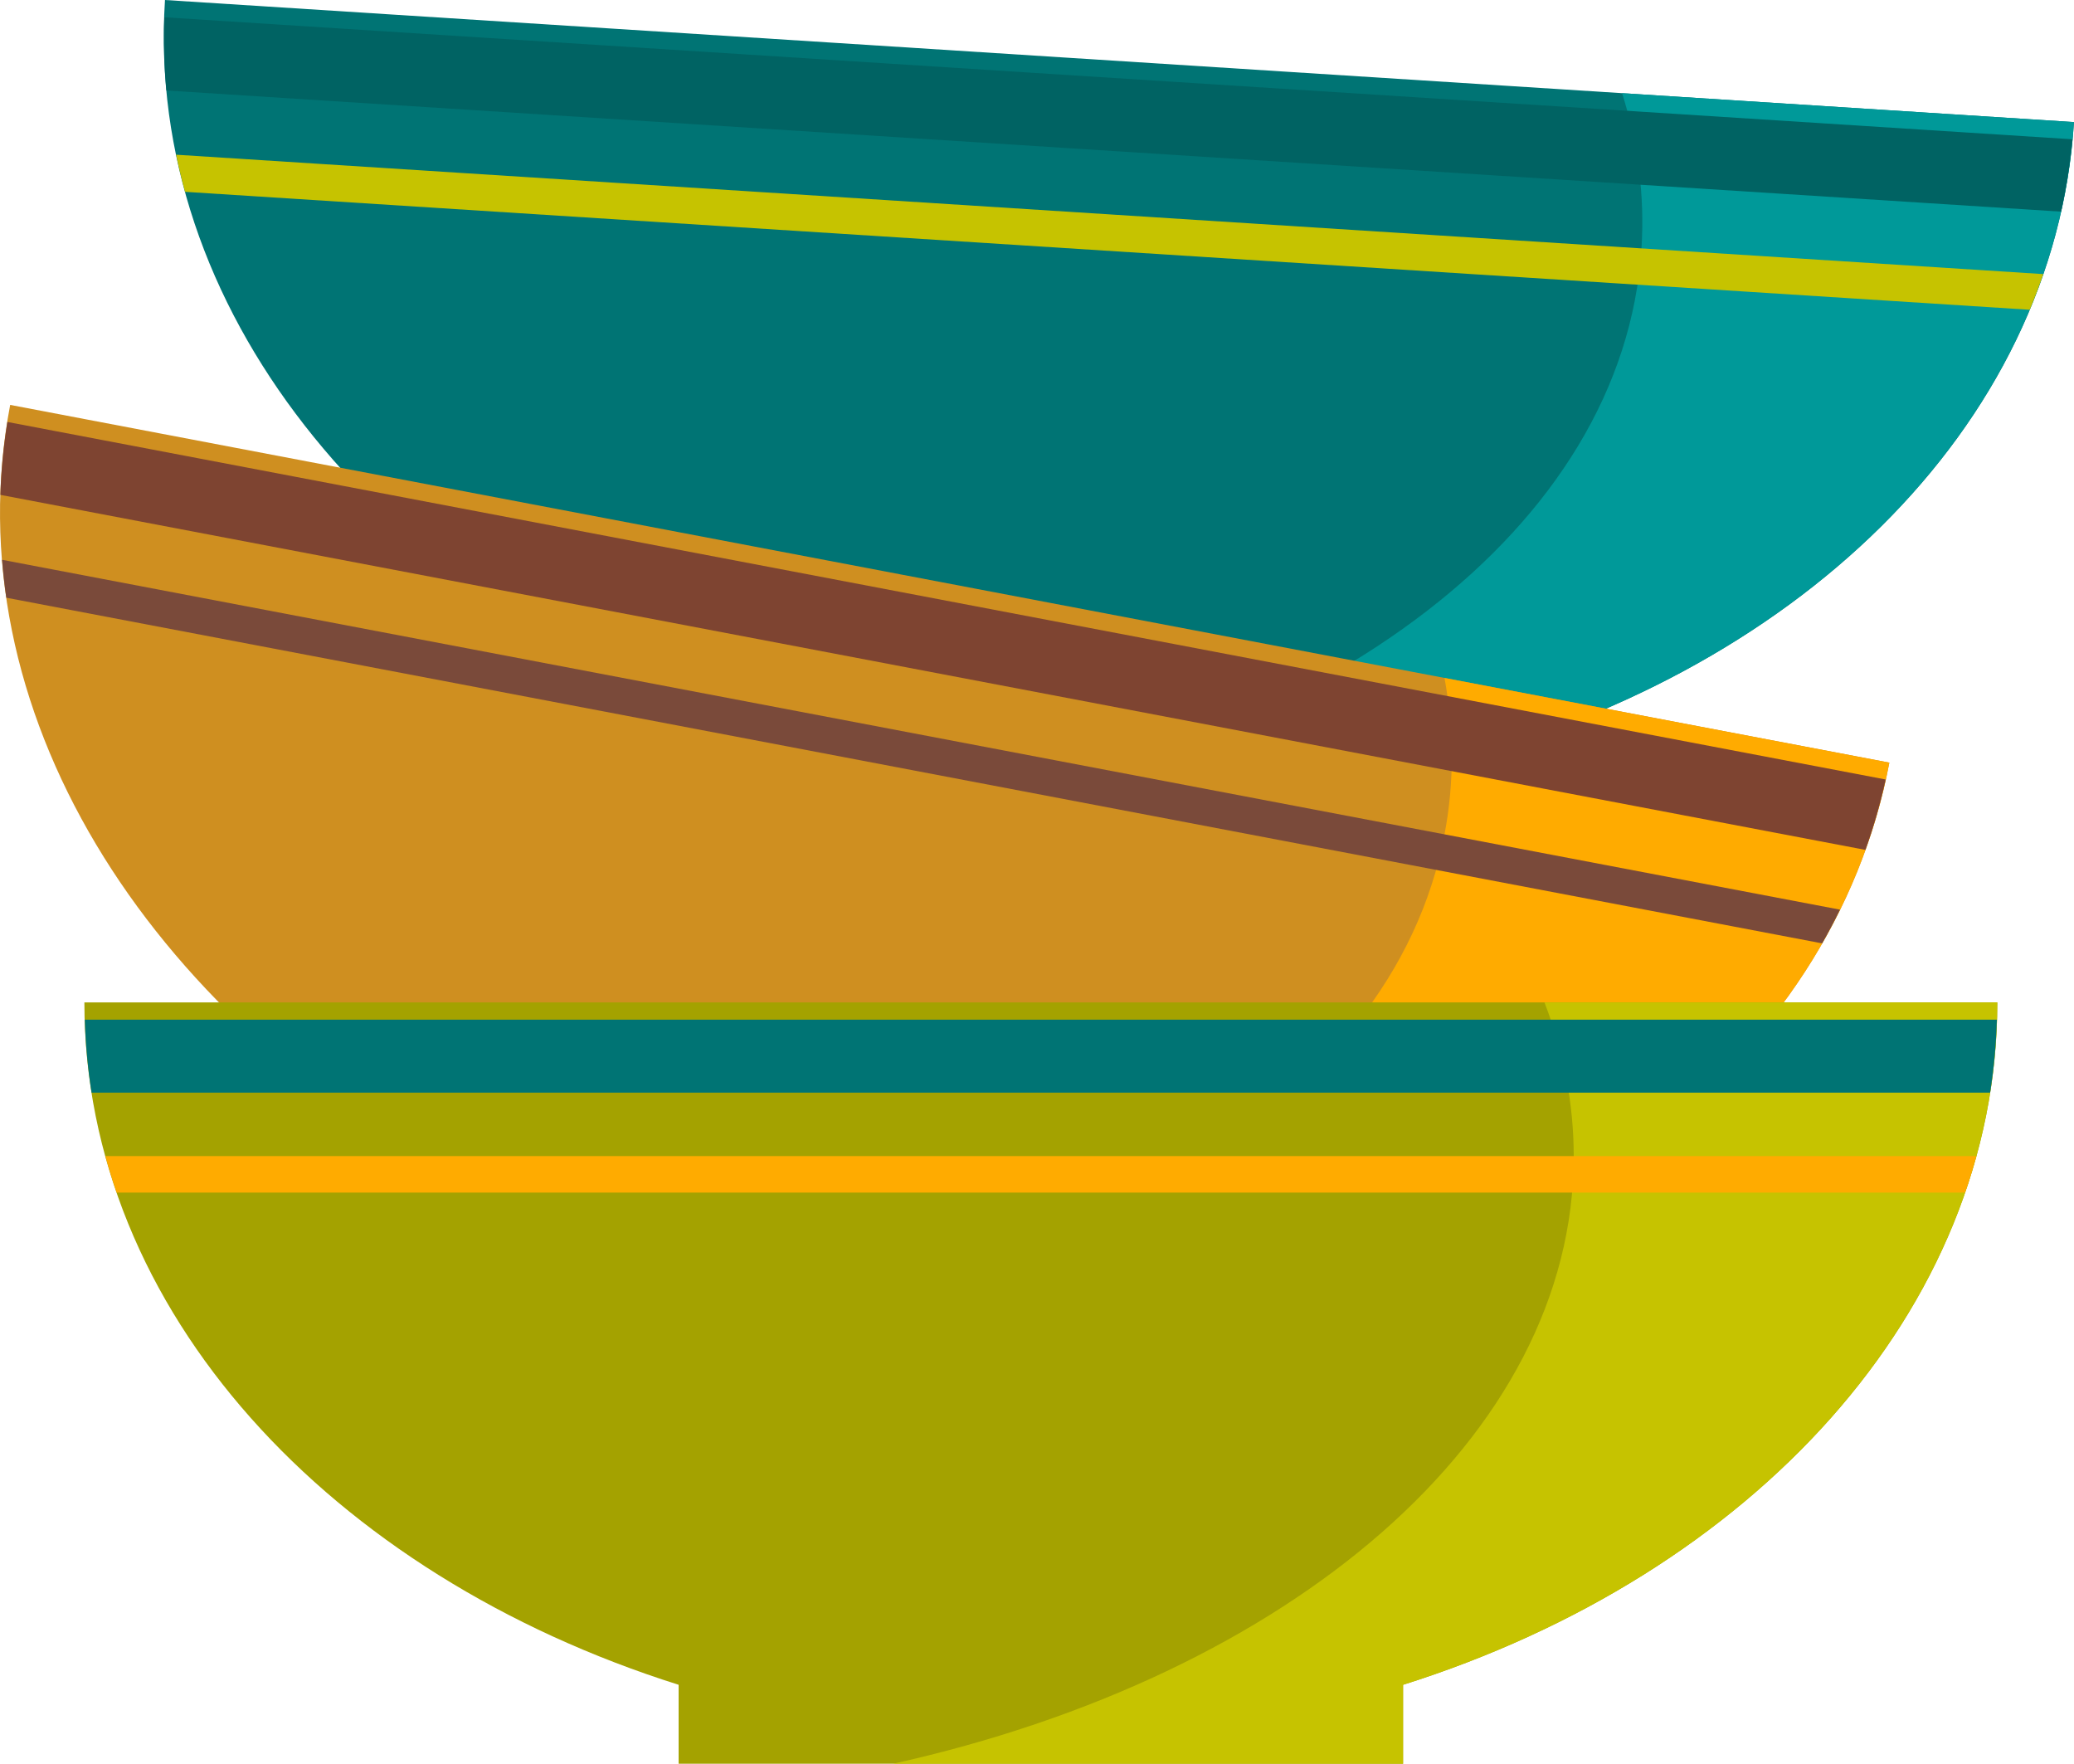 <svg xmlns="http://www.w3.org/2000/svg" width="1080" height="918.29" viewBox="0 0 1080 918.29"><g id="a"/><g id="b"><g id="c"><g id="d"><g><path d="M1080 63.56 85.91.0c-10.24 160.19 108.63 305.54 286.14 374.29l-2.62 41.01 376.47 24.07 2.62-41.01c184.83-45.59 321.24-174.62 331.48-334.8z" fill="#007474"/><path d="M844.67 48.51c8.28 26.23 11.86 53.3 10.1 80.83-9.33 145.89-164.95 260.51-373.87 293.09l264.99 16.94 2.62-41.01c184.83-45.59 321.24-174.62 331.48-334.8l-235.33-15.05z" fill="#099"/><g><path d="M1079.2 72.52 85.56 8.99c-.43 12.82-.09 25.54 1.09 38.12l986.61 63.08c2.77-12.33 4.74-24.9 5.94-37.67z" fill="#006363"/><path d="M96.35 99.87l960.59 61.41c2.56-6.11 4.89-12.31 7.05-18.57L91.72 80.55c1.35 6.48 2.87 12.93 4.63 19.32z" fill="#c6c300"/></g></g><g><path d="M983.85 397.06 5.3 210.81c-30.01 157.68 69.93 316.64 237.56 406.86l-7.68 40.37 370.58 70.53 7.68-40.37c189.05-22.33 340.4-133.47 370.41-291.15z" fill="#cf8f20"/><path d="M752.2 352.97c4.96 27.05 5.17 54.36.0 81.46-27.33 143.61-195.96 238.06-407.3 244.51l260.85 49.65 7.68-40.37c189.05-22.33 340.4-133.47 370.41-291.15l-231.65-44.09z" fill="#ffab00"/><g><path d="M981.95 405.85 3.84 219.69c-2.02 12.67-3.25 25.33-3.64 37.96l971.19 184.85c4.28-11.89 7.78-24.12 10.56-36.64z" fill="#7e4431"/><path d="M3.28 311.2l945.57 179.97c3.3-5.75 6.38-11.61 9.3-17.56L1.08 291.46c.53 6.6 1.24 13.19 2.2 19.74z" fill="#7a4a3a"/></g></g><g><path d="M1040.06 521.92H43.94c0 160.51 127.9 297.98 309.44 355.27v41.1h377.24v-41.1c181.54-57.29 309.44-194.76 309.44-355.27z" fill="#a4a200"/><path d="M804.25 521.92c9.93 25.64 15.24 52.44 15.24 80.02.0 146.19-148 270.5-354.4 316.35h265.53v-41.1c181.54-57.29 309.44-194.76 309.44-355.27H804.25z" fill="#c6c300"/><g><path d="M1039.84 530.91H44.17c.38 12.82 1.54 25.49 3.52 37.97h988.63c1.98-12.48 3.14-25.15 3.52-37.97z" fill="#007474"/><path d="M60.73 620.92h962.54c2.17-6.26 4.09-12.6 5.85-18.99H54.88c1.76 6.39 3.69 12.72 5.85 18.99z" fill="#ffab00"/></g></g></g></g></g></svg>